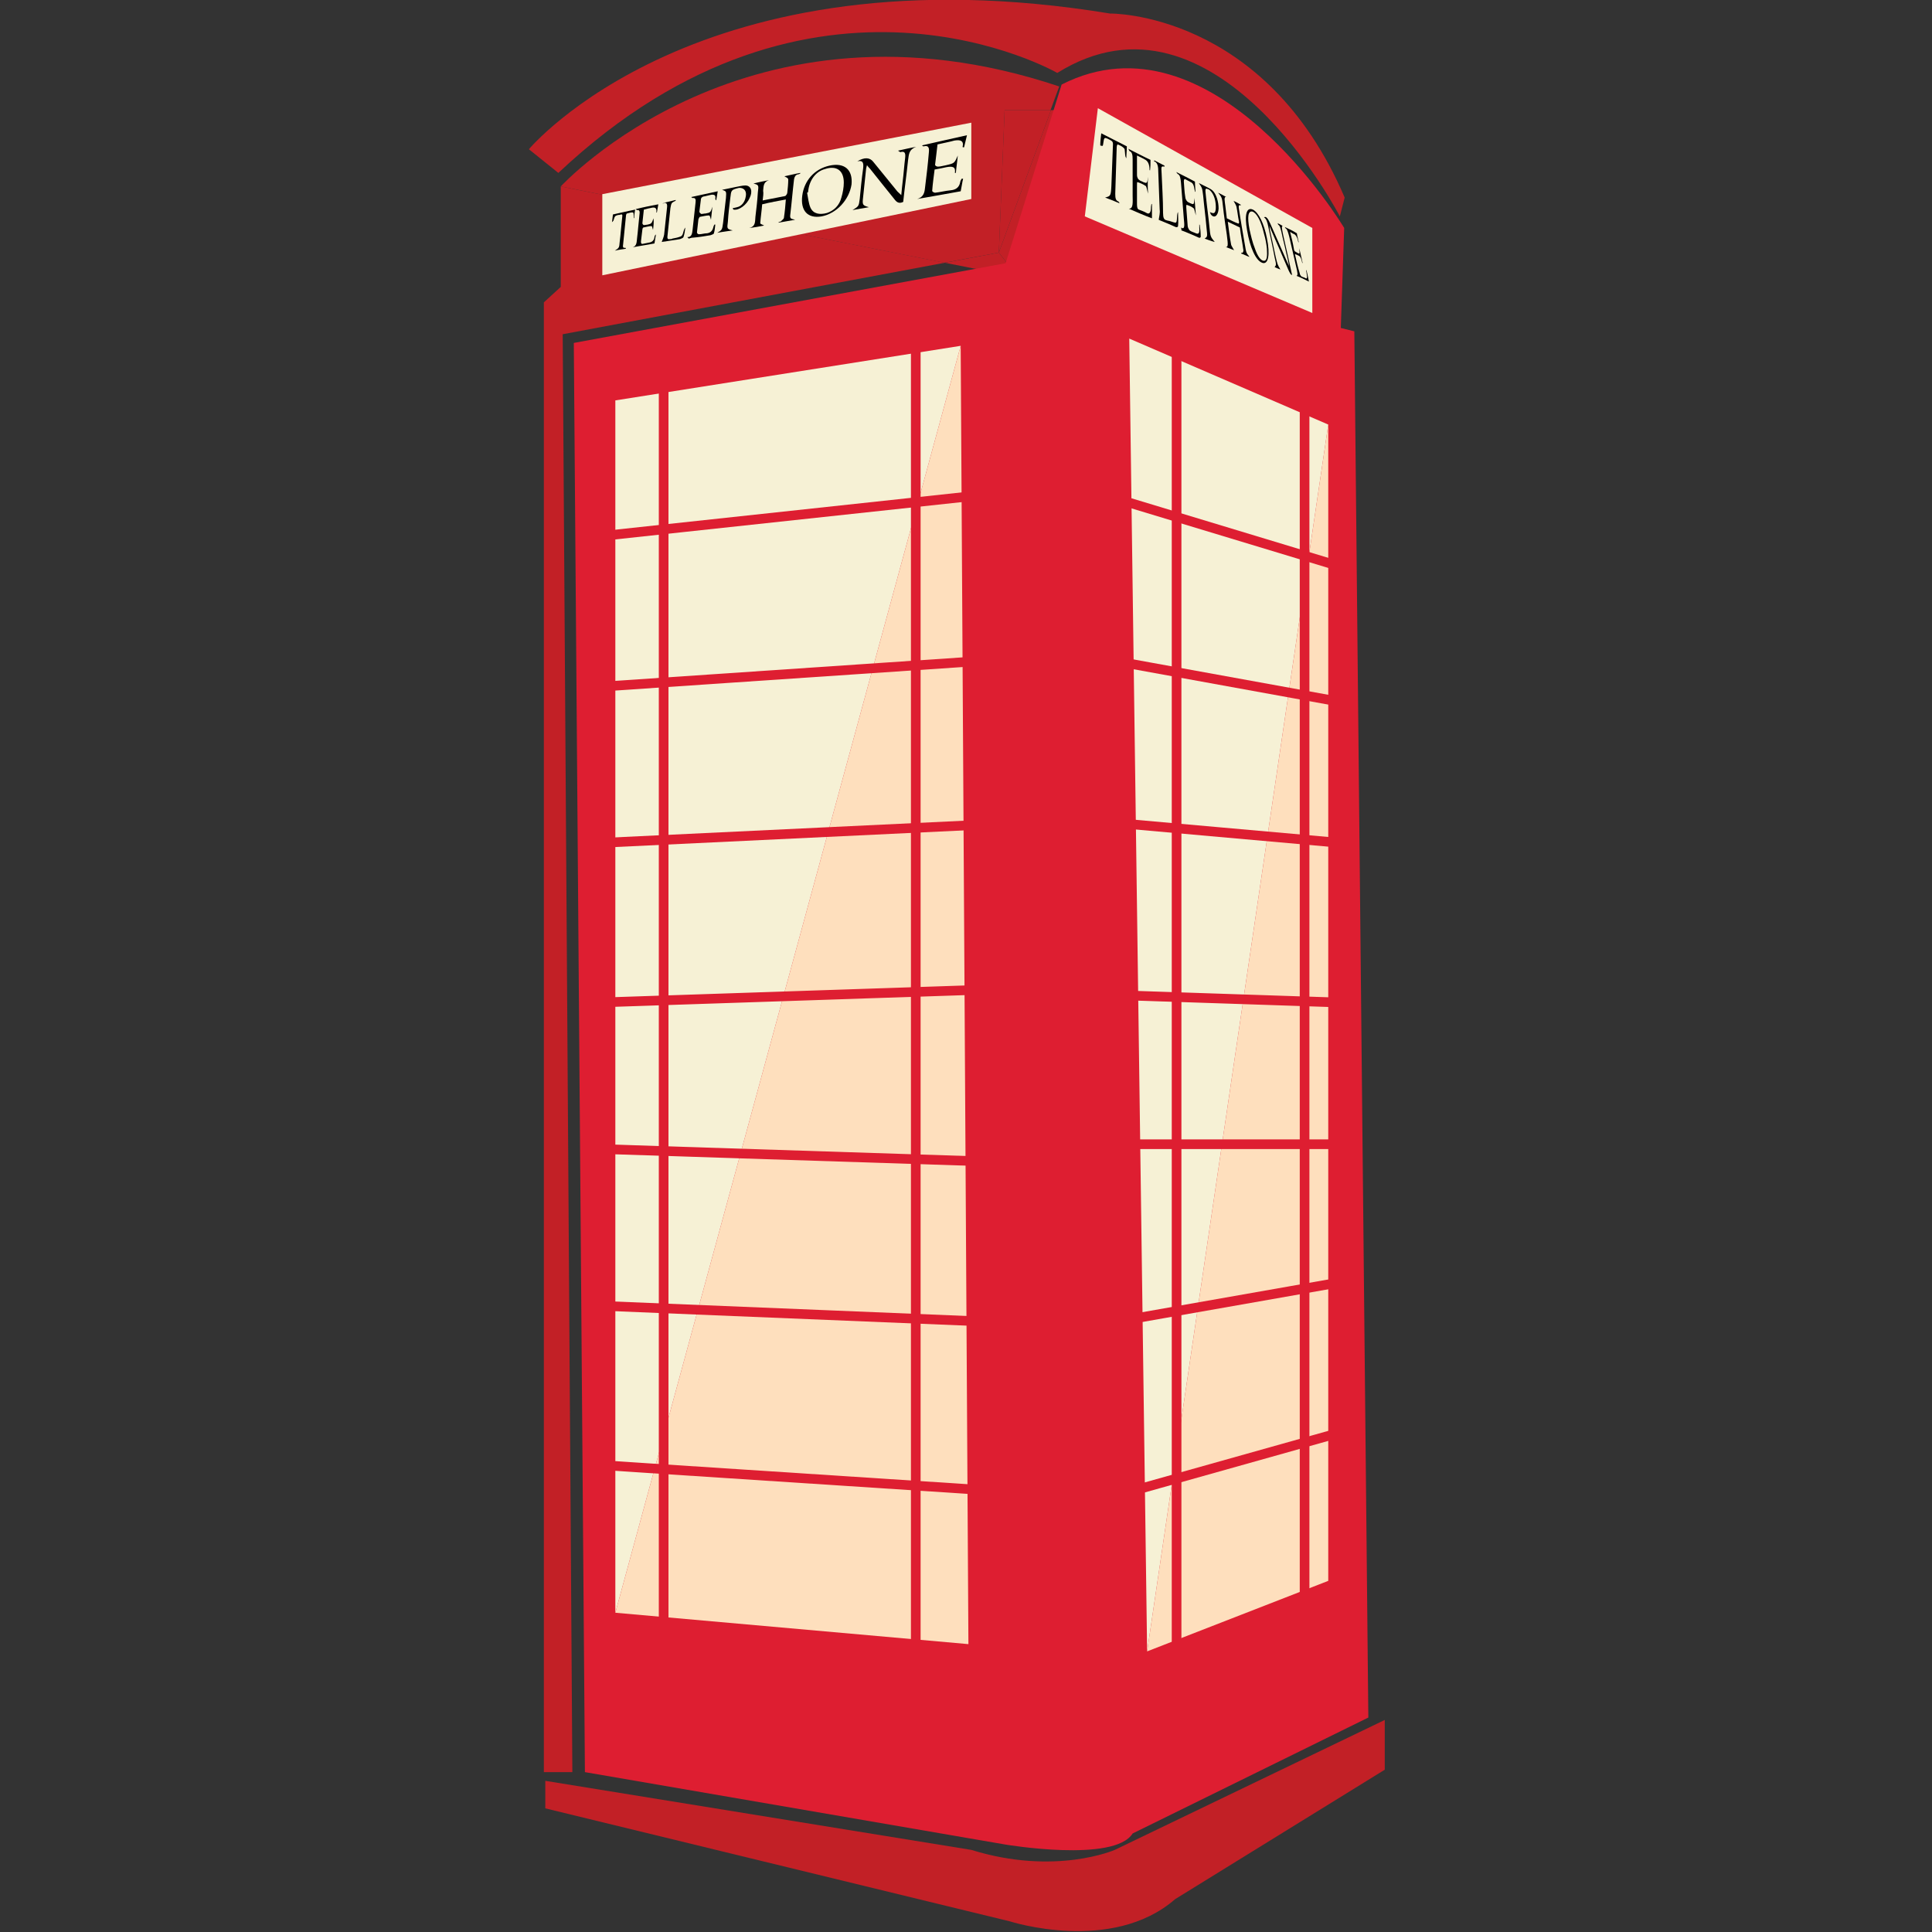 <?xml version="1.0" encoding="utf-8"?>
<!-- Generator: Adobe Illustrator 18.1.1, SVG Export Plug-In . SVG Version: 6.00 Build 0)  -->
<svg version="1.1" id="Layer_1" xmlns="http://www.w3.org/2000/svg" xmlns:xlink="http://www.w3.org/1999/xlink" x="0px" y="0px"
	 viewBox="0 0 400 400" enable-background="new 0 0 400 400" xml:space="preserve">
<rect x="0" y="0" width="400" height="400" fill="#333333" stroke="none"/>
<g>
	<g>
		<polygon fill="#C22026" points="195.6,54.4 210.8,57.4 206.8,52.3 		"/>
		<polygon fill="#C22026" points="116.1,38.6 116.1,59.4 112.6,62.6 112.6,366.9 118.5,366.9 116.5,69.2 195.6,54.4 		"/>
		<path fill="#C22026" d="M206.8,52.3l1.2-29.5h9.5l1.8-4.9C154.8-3.7,116.1,38.6,116.1,38.6l79.4,15.8L206.8,52.3z"/>
		<polygon fill="#C22026" points="210.8,57.4 224.2,22.8 217.6,22.8 206.8,52.3 		"/>
		<polygon fill="#C22026" points="206.8,52.3 217.6,22.8 208,22.8 		"/>
	</g>
	<path fill="#DE1E31" d="M208.2,54.5l-89.4,16.5l2.3,295.9l87.1,15c0,0,22.5,3.8,26.3-2.3l48.8-24l-2.9-287l-2.8-0.7l0.7-20.7
		c0,0-27.2-45.6-58.5-29.7L208.2,54.5z"/>
	<polygon fill="#F6F1D5" points="233.8,70.1 237.5,341.9 275,87.9 	"/>
	<polygon fill="#FEDFBD" points="237.5,341.9 275,327.3 275,87.9 	"/>
	<polygon fill="#F6F1D5" points="127.4,82.9 127.4,333.9 198.9,71.6 	"/>
	<polygon fill="#FEDFBD" points="198.9,71.6 127.4,333.9 200.5,340.4 	"/>
	<path fill="#DEEED6" d="M128,145.5"/>
	<path fill="#C22026" d="M112.9,368.7v5.7l96.2,23.4c0,0,21.1,6.8,34.2-4.6l43.4-26.8v-10.3l-55.9,26.9c0,0-12.3,5.4-29.7,0
		L112.9,368.7z"/>
	<path fill="#C22026" d="M109.5,30.9c0,0,35.1-42.1,120.3-28.1c0,0,32.1-0.5,48.6,38.1l-1,3.9c0,0-25.8-50.1-58.5-29.7
		c0,0-50.4-29.1-103.3,20.7L109.5,30.9z"/>
	<line fill="none" stroke="#DE1E31" stroke-width="2" stroke-miterlimit="10" x1="137.4" y1="76.7" x2="137.4" y2="345.9"/>
	<line fill="none" stroke="#DE1E31" stroke-width="2" stroke-miterlimit="10" x1="189.6" y1="64.8" x2="189.6" y2="350.5"/>
	<line fill="none" stroke="#DE1E31" stroke-width="2" stroke-miterlimit="10" x1="122.5" y1="111.2" x2="207" y2="102.1"/>
	<line fill="none" stroke="#DE1E31" stroke-width="2" stroke-miterlimit="10" x1="122.5" y1="142.3" x2="212.6" y2="136.2"/>
	<line fill="none" stroke="#DE1E31" stroke-width="2" stroke-miterlimit="10" x1="122.5" y1="174.6" x2="212.6" y2="170.3"/>
	<line fill="none" stroke="#DE1E31" stroke-width="2" stroke-miterlimit="10" x1="122.5" y1="207.6" x2="212.6" y2="204.6"/>
	<line fill="none" stroke="#DE1E31" stroke-width="2" stroke-miterlimit="10" x1="124.7" y1="237.9" x2="211.2" y2="240.7"/>
	<line fill="none" stroke="#DE1E31" stroke-width="2" stroke-miterlimit="10" x1="123.2" y1="270.3" x2="208.4" y2="273.8"/>
	<line fill="none" stroke="#DE1E31" stroke-width="2" stroke-miterlimit="10" x1="124" y1="303.3" x2="211.2" y2="309"/>
	<line fill="none" stroke="#DE1E31" stroke-width="2" stroke-miterlimit="10" x1="243.6" y1="70.2" x2="243.6" y2="360.3"/>
	<line fill="none" stroke="#DE1E31" stroke-width="2" stroke-miterlimit="10" x1="270.1" y1="76.7" x2="270.1" y2="345.9"/>
	<line fill="none" stroke="#DE1E31" stroke-width="2" stroke-miterlimit="10" x1="227.3" y1="102.1" x2="278.5" y2="117.6"/>
	<line fill="none" stroke="#DE1E31" stroke-width="2" stroke-miterlimit="10" x1="227.3" y1="136.2" x2="278.5" y2="145.5"/>
	<line fill="none" stroke="#DE1E31" stroke-width="2" stroke-miterlimit="10" x1="230.2" y1="170.3" x2="278.5" y2="174.6"/>
	<line fill="none" stroke="#DE1E31" stroke-width="2" stroke-miterlimit="10" x1="233.3" y1="206.1" x2="278.5" y2="207.6"/>
	<line fill="none" stroke="#DE1E31" stroke-width="2" stroke-miterlimit="10" x1="235.6" y1="236.9" x2="278.5" y2="236.9"/>
	<line fill="none" stroke="#DE1E31" stroke-width="2" stroke-miterlimit="10" x1="230.2" y1="273.8" x2="278.5" y2="265.3"/>
	<line fill="none" stroke="#DE1E31" stroke-width="2" stroke-miterlimit="10" x1="233.3" y1="309" x2="278.5" y2="296.3"/>
	<polygon fill="#F6F1D5" points="224.6,44.8 227.3,22.4 271.7,47.2 271.7,64.8 	"/>
	<polygon fill="#F6F1D5" points="124.7,57 124.7,40.2 201.1,25.4 201.1,41.2 	"/>
	<g>
		<path d="M254,45.2c0.8,0.4,1.6,0.8,2.4,1.1c0.1,0,0.2-0.3,0.1-0.5c-0.2-1-0.3-2-0.5-3c-0.1-0.4-0.4-0.8-0.6-1.2
			c0.5,0.2,1,0.5,1.5,0.8c0,0,0,0.1,0,0.1c-0.1,0-0.1,0-0.2,0c-0.2-0.1-0.3,0.2-0.2,0.7c0.4,2.7,0.9,5.5,1.4,8.4
			c0.2,1.1,0.5,1.1,0.8,1.6c-0.6-0.2-1.1-0.5-1.7-0.7c0-0.1,0-0.1,0-0.2c0.1,0,0.2,0.1,0.3,0c0.1-0.2,0.2-0.4,0.1-0.7
			c-0.2-1.5-0.5-2.9-0.7-4.5c-0.8-0.4-1.7-0.8-2.5-1.2c0.2,1.6,0.4,3.2,0.7,4.8c0.1,0.3,0.4,0.7,0.6,1.1c-0.6-0.2-1.2-0.5-1.8-0.7
			c0.8,0.3,0.4-1.3,0.3-2.5c-0.3-2-0.6-4-0.8-5.9c-0.2-1.8-0.2-1.8-1-2.8c0.6,0.3,1.2,0.6,1.7,0.9c-0.6-0.2-0.3,1-0.2,1.9
			C253.8,43.5,253.9,44.3,254,45.2z"/>
		<path d="M264.5,46.2c0.4,0.2,0.8,0.4,1.1,0.6c-0.4-0.1-0.1,1,0.1,2c0.6,2.6,1.2,5.3,1.8,8.1c-0.2,0.1-0.4-0.3-0.7-0.9
			c-1.2-2.8-2.4-5.6-3.6-8.3c-0.1-0.3-0.2-0.5-0.4-1c0.1,0.4,0.1,0.6,0.1,0.8c0.4,1.8,0.8,3.7,1.2,5.6c0.4,1.7,0.4,1.7,1,2.7
			c-0.5-0.2-0.8-0.3-1.2-0.5c0.3-0.4,0.4-0.4,0-2c-0.4-2.2-0.9-4.3-1.3-6.3c-0.2-1-0.4-1.7-0.9-2c0.4-0.3,0.8,0.2,1.3,1.3
			c1.1,2.5,2.2,5,3.3,7.5c0.2,0.4,0.3,0.7,0.6,1.3c-0.2-1.1-0.4-1.9-0.6-2.7c-0.3-1.5-0.7-2.9-1-4.4c-0.2-0.8-0.3-1.3-0.7-1.5
			C264.7,46.6,264.6,46.4,264.5,46.2z"/>
		<path d="M261.3,54.4c-1.3-0.5-2.5-3.1-3.1-6.7c-0.6-3.3-0.1-4.9,1.2-4.3c1.2,0.6,2.3,2.9,2.9,5.9C263,52.7,262.6,54.9,261.3,54.4z
			 M258.7,47.5C258.6,47.5,258.6,47.5,258.7,47.5c0.3,1.3,0.6,2.7,1.1,3.9c0.6,1.8,1.3,2.6,1.9,2.6c0.6,0,0.7-0.9,0.6-2.5
			c-0.1-1-0.3-2.1-0.6-3.1c-0.6-2.6-1.5-4.3-2.4-4.6C258.4,43.6,258.2,44.9,258.7,47.5z"/>
		<path d="M244.5,47.1c0.9,0.6,0.7-0.7,0.6-1.8c-0.2-2.6-0.4-5.1-0.6-7.6c-0.1-0.9-0.2-1.5-0.7-1.7c0,0-0.1-0.2-0.3-0.4
			c1.4,0.7,2.6,1.3,3.9,2c0,0.7,0.1,1.4,0.1,2.1c0,0,0,0-0.1,0c0-0.2-0.1-0.4-0.1-0.5c-0.1-0.8-0.3-1.2-0.6-1.4
			c-0.4-0.2-0.9-0.5-1.3-0.7c-0.2-0.1-0.3,0.1-0.3,0.5c0.1,1,0.1,2.1,0.3,3.2c0,0.3,0.2,0.7,0.4,0.9c0.2,0.2,0.5,0.3,0.7,0.4
			c0.7,0.3,0.7,0.3,0.8-1.1c0.1,1.2,0.2,2.3,0.3,3.6c-0.2-0.6-0.3-1.4-0.5-1.5c-0.5-0.4-0.9-0.5-1.4-0.7c-0.1,0-0.1,0.3-0.1,0.5
			c0.1,1.3,0.2,2.6,0.3,3.9c0,0.3,0.3,0.8,0.4,0.9c0.4,0.3,0.9,0.4,1.3,0.6c0.5,0.2,0.8,0.1,0.7-1.2c0-0.2,0-0.4,0-0.6
			c0,0,0.1,0,0.1,0.1c0.1,0.8,0.2,1.6,0.2,2.4c0,0.2-0.3,0.3-0.4,0.2c-0.9-0.4-1.8-0.8-2.8-1.2c-0.3-0.1-0.5-0.2-0.8-0.3
			C244.6,47.4,244.6,47.3,244.5,47.1z"/>
		<path d="M268.4,57.1c0.4,0,0.2-0.8,0-1.7c-0.5-2.2-1-4.4-1.5-6.5c-0.2-0.7-0.4-1.5-0.7-1.6c0,0-0.1-0.1-0.2-0.3
			c0.9,0.4,1.7,0.8,2.5,1.3c0.1,0.7,0.3,1.3,0.4,1.9c-0.1-0.1-0.1-0.1-0.1-0.1c-0.2-1-0.5-1.4-0.8-1.6c-0.3-0.1-0.6-0.3-0.9-0.5
			c0.3,1.2,0.6,2.4,0.8,3.6c0,0.2,0.2,0.5,0.3,0.5c0.2,0.1,0.3,0.2,0.5,0.3c0.4,0.2,0.4,0.2,0.3-1c0.2,1,0.5,2,0.7,3.1
			c0,0-0.1-0.1-0.1-0.1c-0.2-1.1-0.5-1.4-0.8-1.5c-0.2-0.1-0.4-0.2-0.7-0.3c0.3,1.4,0.6,2.7,1,4c0,0.2,0.2,0.5,0.3,0.6
			c0.3,0.2,0.6,0.2,0.9,0.4c0.3,0.2,0.4-0.1,0.2-1.1c0-0.2-0.1-0.4-0.1-0.6c0,0,0.1,0.1,0.1,0.1c0.2,0.7,0.3,1.4,0.5,2.3
			C270,57.8,269.2,57.4,268.4,57.1z"/>
		<path d="M237.7,40.1c-0.2-0.6-0.3-1.5-0.5-1.6c-0.6-0.4-1.1-0.6-1.7-0.8c-0.1,0-0.1,0.3-0.1,0.6c0,1.3,0,2.6,0,4
			c0,0.6,0.1,1,0.4,1.1c0.5,0.2,1.1,0.4,1.6,0.7c0.5,0.3,0.9,0,0.9-1.2c0-0.3,0.1-0.5,0.1-0.7c0,0,0.1,0.1,0.1,0.1
			c0,0.9,0,1.8,0,2.9c-1.6-0.6-3.2-1.3-4.8-2c1,0.1,0.8-1.5,0.8-2.7c0-2.6,0-5.1,0-7.5c0-0.9-0.1-1.5-0.6-1.7
			c-0.1,0-0.1-0.2-0.3-0.5c1.6,0.8,3.1,1.6,4.6,2.3c0,0.7,0,1.4-0.1,2.2c-0.1-0.1-0.1-0.1-0.1-0.1c0-1.3-0.4-1.9-1-2.2
			c-0.5-0.3-1-0.5-1.6-0.8c0,1.5,0,2.8,0,4.1c0,0.3,0.2,0.8,0.4,0.9c0.3,0.3,0.6,0.3,0.9,0.5c0.8,0.3,0.8,0.3,1-1.1
			C237.6,37.6,237.6,38.8,237.7,40.1z"/>
		<path d="M249.4,49.4c0.6-0.4,0.6-0.4,0.4-2.2c-0.2-2.3-0.5-4.5-0.7-6.7c-0.2-1.6-0.2-1.6-0.9-2.6c0.6,0.3,1.2,0.6,1.8,0.9
			c0.4,0.2,0.8,0.4,1.1,0.7c0.7,0.7,1.2,2.2,1.2,3.7c-0.1,1.5-0.9,2.1-1.6,1.2c0,0-0.1-0.2-0.2-0.5c0.2,0.1,0.4,0.2,0.5,0.2
			c0.6,0.2,0.8-0.5,0.7-1.8c-0.1-1.2-0.5-2.2-1.1-2.8c-0.1-0.1-0.1-0.1-0.2-0.2c-1-0.5-0.9-0.3-0.7,1.6c0.2,2,0.5,4,0.7,6.1
			c0.2,2,0.2,2,1.1,3.1C250.7,49.9,250,49.6,249.4,49.4z"/>
		<path d="M227.8,30.1c0-0.8,0.1-1.6,0.2-2.5c1.8,0.9,3.5,1.8,5.3,2.7c0,0.8-0.1,1.6-0.1,2.4c0,0-0.1,0-0.1,0c0-0.1,0-0.2-0.1-0.3
			c-0.1-0.6-0.1-1.5-0.2-1.6c-0.4-0.5-0.9-0.7-1.4-0.9c-0.1,0-0.2,0.4-0.2,0.6c-0.1,3-0.2,6.3-0.3,9.6c0,0.9,0.1,1.4,0.6,1.6
			c0.1,0,0.2,0.2,0.3,0.4c-0.9-0.4-1.9-0.8-3-1.2c1.1-0.3,1.2-0.3,1.3-2.4c0.1-2.7,0.2-5.4,0.3-7.9c0.1-1.3,0-1.3-0.7-1.7
			c-0.1,0-0.2-0.1-0.2-0.1c-0.9-0.4-0.9-0.4-1.1,1c0,0.2-0.1,0.3-0.1,0.4C227.9,30.2,227.8,30.1,227.8,30.1z"/>
		<path d="M239,33.2c0.7,0.4,1.4,0.7,2.1,1.1c0,0.1,0,0.2,0,0.2c-0.7-0.1-0.7-0.1-0.6,1.4c0.1,2.6,0.3,5.4,0.3,8.2
			c0,1,0.2,1.4,0.7,1.5c0.1,0,0.2,0.1,0.4,0.1c0.5,0.1,0.9,0.3,1.4,0.4c0.6,0.1,0.2-1.6,0.6-2.2c0,1.1,0.1,2,0,2.9
			c0,0.2-0.3,0.3-0.5,0.2c-0.9-0.4-1.8-0.8-2.8-1.2c-0.3-0.1-0.5-0.2-0.7-0.3c0.1-0.7,0.3-1.4,0.2-2.1c-0.1-2.8-0.2-5.5-0.3-8.1
			c0-1.1-0.3-1.8-0.9-1.9C238.9,33.4,239,33.3,239,33.2z"/>
	</g>
	<g>
		<path d="M157.9,41.5c1.6-0.3,3.1-0.6,4.6-0.9c0.2,0,0.5-0.5,0.5-0.7c0.1-0.9,0.2-1.9,0.2-2.7c0-0.4-0.5-0.5-0.8-0.7
			c1-0.2,2.1-0.5,3.3-0.7c0,0,0,0.1,0,0.1c-0.2,0.1-0.3,0.2-0.5,0.2c-0.5,0.1-0.7,0.5-0.8,1c-0.3,2.5-0.5,5-0.8,7.5
			c-0.1,0.9,0.6,0.7,1,0.9c-1.2,0.2-2.3,0.4-3.4,0.6c0,0,0-0.1,0-0.1c0.2-0.1,0.4-0.1,0.5-0.2c0.2-0.2,0.6-0.5,0.6-0.7
			c0.2-1.3,0.3-2.5,0.4-3.8c-1.6,0.3-3.3,0.6-4.9,1c-0.1,1.3-0.3,2.6-0.4,3.9c0,0.2,0.5,0.3,0.8,0.5c-1,0.2-2.1,0.4-3.1,0.5
			c1.4-0.3,1.2-1.4,1.3-2.3c0.2-1.7,0.4-3.3,0.5-5c0.2-1.6,0.2-1.6-0.9-1.9c1.1-0.3,2.2-0.5,3.2-0.7c-1.2,0.4-1.1,1.3-1.2,2.2
			C158.1,40,158,40.7,157.9,41.5z"/>
		<path d="M185.9,31.2c1.4-0.3,2.6-0.6,3.8-0.8c-1.7,0.6-1.5,1.8-1.7,2.8c-0.3,2.9-0.7,5.7-1,8.6c-0.8,0.4-1.3,0.1-1.7-0.4
			c-1.8-2.2-3.5-4.4-5.2-6.5c-0.2-0.2-0.4-0.4-0.6-0.7c-0.1,0.4-0.2,0.7-0.2,0.9c-0.2,1.9-0.4,3.8-0.6,5.7c-0.2,1.7-0.1,1.7,1.2,2.1
			c-1.3,0.2-2.3,0.4-3.4,0.6c1.3-0.8,1.3-0.8,1.5-2.3c0.2-2.1,0.4-4.2,0.7-6.3c0.1-1,0.1-1.8-1.2-1.5c1.5-0.9,2.6-0.8,3.3,0.1
			c1.6,2,3.2,3.9,4.8,5.9c0.2,0.3,0.5,0.5,1,1c0.1-1.2,0.2-2,0.3-2.9c0.2-1.6,0.3-3.2,0.5-4.8c0.1-0.9,0-1.5-1-1.2
			C186.3,31.5,186.2,31.3,185.9,31.2z"/>
		<path d="M170.1,44.8c-2.9,0.5-4.4-1.2-4-4.3c0.4-3.1,2.5-5.5,5.6-6.2c3.1-0.7,4.9,0.8,4.6,3.9C175.8,41.4,173.2,44.2,170.1,44.8z
			 M167.3,39.8c-0.1,0-0.1,0.1-0.2,0.1c0.2,1,0.3,2.2,0.7,3.1c0.6,1.3,1.9,1.5,3.4,1.1c1.5-0.5,2.6-1.6,3-3.2c0.3-1,0.5-2.1,0.5-3.1
			c0-2.5-1.5-3.6-3.9-2.8C168.9,35.5,167.5,37.3,167.3,39.8z"/>
		<path d="M142.3,49.1c1,0,1-0.9,1.1-1.6c0.2-1.8,0.4-3.7,0.6-5.5c0.1-0.7,0-1.1-0.6-1c-0.1,0-0.1-0.1-0.3-0.2
			c1.9-0.4,3.6-0.8,5.5-1.2c-0.1,0.6-0.2,1.2-0.3,1.8c0,0-0.1,0-0.1,0.1c0-0.1-0.1-0.2-0.1-0.4c0.1-0.7-0.2-0.8-0.7-0.8
			c-0.6,0.1-1.2,0.3-1.8,0.4c-0.3,0.1-0.5,0.3-0.5,0.7c-0.1,0.8-0.2,1.6-0.3,2.4c0,0.2,0.2,0.4,0.4,0.5c0.3,0,0.6-0.1,0.9-0.1
			c1-0.2,1-0.2,1.4-1.4c-0.1,0.9-0.2,1.8-0.3,2.7c-0.1-0.3-0.2-0.9-0.4-0.9c-0.6,0-1.3,0.2-1.9,0.3c-0.1,0-0.2,0.3-0.3,0.5
			c-0.1,0.9-0.2,1.8-0.3,2.7c0,0.2,0.2,0.4,0.4,0.4c0.6,0,1.1-0.2,1.7-0.2c0.6-0.1,1.1-0.4,1.3-1.3c0-0.1,0.1-0.3,0.2-0.5
			c0.1,0,0.1,0,0.2,0c-0.1,0.6-0.1,1.2-0.3,1.8c0,0.2-0.5,0.3-0.7,0.4c-1.2,0.2-2.4,0.4-3.6,0.5c-0.3,0-0.6,0.1-0.9,0.2
			C142.4,49.2,142.3,49.1,142.3,49.1z"/>
		<path d="M189.9,41.2c1.3-0.4,1.5-1.3,1.6-2.2c0.3-2.4,0.6-4.9,0.8-7.3c0.1-0.9,0.1-1.7-1.1-1.4c-0.1,0-0.2-0.1-0.3-0.2
			c3.1-0.7,6.1-1.4,9.3-2.1c-0.2,0.9-0.4,1.7-0.6,2.5c-0.2,0-0.3,0-0.3-0.1c0.3-1.3-0.5-1.5-1.7-1.3c-1.1,0.3-2.2,0.5-3.5,0.8
			c-0.2,1.5-0.3,2.8-0.5,4.2c0,0.2,0.3,0.4,0.6,0.4c0.5,0,1.1-0.2,1.7-0.3c1.7-0.4,1.7-0.4,2.4-2c-0.1,1.2-0.3,2.4-0.4,3.6
			c-0.1,0-0.2,0-0.2,0c0.2-1.3-0.5-1.4-1.7-1.2c-0.8,0.2-1.5,0.3-2.5,0.5c-0.2,1.6-0.4,3-0.5,4.4c0,0.2,0.4,0.4,0.6,0.4
			c1-0.1,2.1-0.4,3.2-0.5c1.1-0.1,1.8-0.6,2-1.7c0-0.2,0.2-0.5,0.3-0.7c0.1,0,0.2,0,0.3,0c-0.2,0.8-0.3,1.7-0.5,2.6
			C195.7,40.2,192.7,40.7,189.9,41.2z"/>
		<path d="M135.2,47.6c-0.1-0.3-0.2-0.8-0.3-0.8c-0.5,0-1.1,0.2-1.7,0.3c-0.1,0-0.2,0.3-0.2,0.4c-0.1,0.8-0.2,1.7-0.3,2.5
			c0,0.4,0.1,0.5,0.3,0.5c0.5-0.1,1-0.2,1.5-0.3c0.5-0.1,0.9-0.4,1-1.1c0-0.2,0.1-0.3,0.2-0.5c0,0,0.1,0,0.1,0
			c-0.1,0.6-0.2,1.1-0.3,1.8c-1.5,0.3-3,0.5-4.5,0.8c0.9-0.3,0.8-1.2,0.9-1.9c0.2-1.6,0.3-3.2,0.5-4.9c0.1-0.6,0-1-0.5-0.9
			c-0.1,0-0.1-0.1-0.3-0.2c1.6-0.4,3.1-0.7,4.7-1c-0.1,0.6-0.2,1.1-0.3,1.7c-0.1,0-0.1,0-0.1,0c0.1-1-0.3-1.1-0.9-1
			c-0.5,0.1-1,0.2-1.7,0.4c-0.1,1-0.2,1.9-0.3,2.8c0,0.2,0.2,0.4,0.3,0.4c0.3,0,0.6-0.1,0.8-0.1c0.8-0.2,0.8-0.2,1.2-1.3
			C135.4,46,135.3,46.8,135.2,47.6z"/>
		<path d="M148.5,48.2c1-0.6,1-0.6,1.2-2c0.2-1.7,0.4-3.5,0.6-5.2c0.1-1.4,0.1-1.4-0.8-1.7c1-0.2,1.9-0.4,2.9-0.6
			c0.6-0.1,1.3-0.3,1.9-0.3c1.2,0,1.6,1.2,0.9,2.6c-0.6,1.4-2.2,2.6-3.3,2.4c-0.1,0-0.1-0.1-0.2-0.3c0.4-0.1,0.6-0.1,0.9-0.2
			c0.9-0.2,1.6-1,1.8-2.2c0.2-1-0.2-1.7-1.1-1.8c-0.1,0-0.2,0-0.3,0c-1.7,0.4-1.6,0.5-1.8,2.1c-0.2,1.6-0.4,3.2-0.5,4.9
			c-0.2,1.5-0.2,1.5,1,1.8C150.5,47.9,149.5,48,148.5,48.2z"/>
		<path d="M126.7,46c0.1-0.5,0.1-1,0.2-1.6c1.5-0.3,3-0.7,4.6-1c-0.1,0.6-0.2,1.1-0.2,1.7c0,0-0.1,0.1-0.1,0.1c0-0.1,0-0.1,0-0.2
			c0-0.3,0-0.9-0.1-1c-0.4-0.1-0.8,0.1-1.3,0.2c-0.1,0-0.2,0.3-0.2,0.5c-0.2,2-0.4,4-0.6,6c-0.1,0.5,0.1,0.7,0.4,0.6
			c0.1,0,0.1,0,0.2,0.2c-0.7,0.1-1.5,0.2-2.3,0.4c0.9-0.6,0.9-0.6,1-1.8c0.2-1.6,0.3-3.2,0.5-4.9c0.1-0.9,0.1-0.9-0.6-0.7
			c-0.1,0-0.1,0-0.2,0c-0.7,0.2-0.7,0.2-1,1.2C126.9,45.8,126.8,45.9,126.7,46C126.8,46,126.7,46,126.7,46z"/>
		<path d="M137.4,42c0.8-0.2,1.6-0.4,2.5-0.6c0,0.1,0,0.2-0.1,0.2c-0.8,0.4-0.8,0.4-1,1.5c-0.2,1.9-0.4,3.8-0.6,5.7
			c-0.1,0.7,0.1,0.8,0.6,0.7c0.1,0,0.3,0,0.4-0.1c0.5-0.1,1.1-0.2,1.6-0.4c0.8-0.2,0.5-1.2,1.1-1.9c-0.1,0.8-0.2,1.4-0.4,2
			c-0.1,0.2-0.5,0.3-0.7,0.4c-1,0.2-2.1,0.3-3.1,0.5c-0.3,0-0.6,0.1-0.7,0.1c0.2-0.5,0.4-1,0.5-1.5c0.2-1.9,0.4-3.7,0.6-5.6
			c0.1-0.8-0.1-1.2-0.9-0.9C137.3,42.2,137.4,42.1,137.4,42z"/>
	</g>
</g>
</svg>
